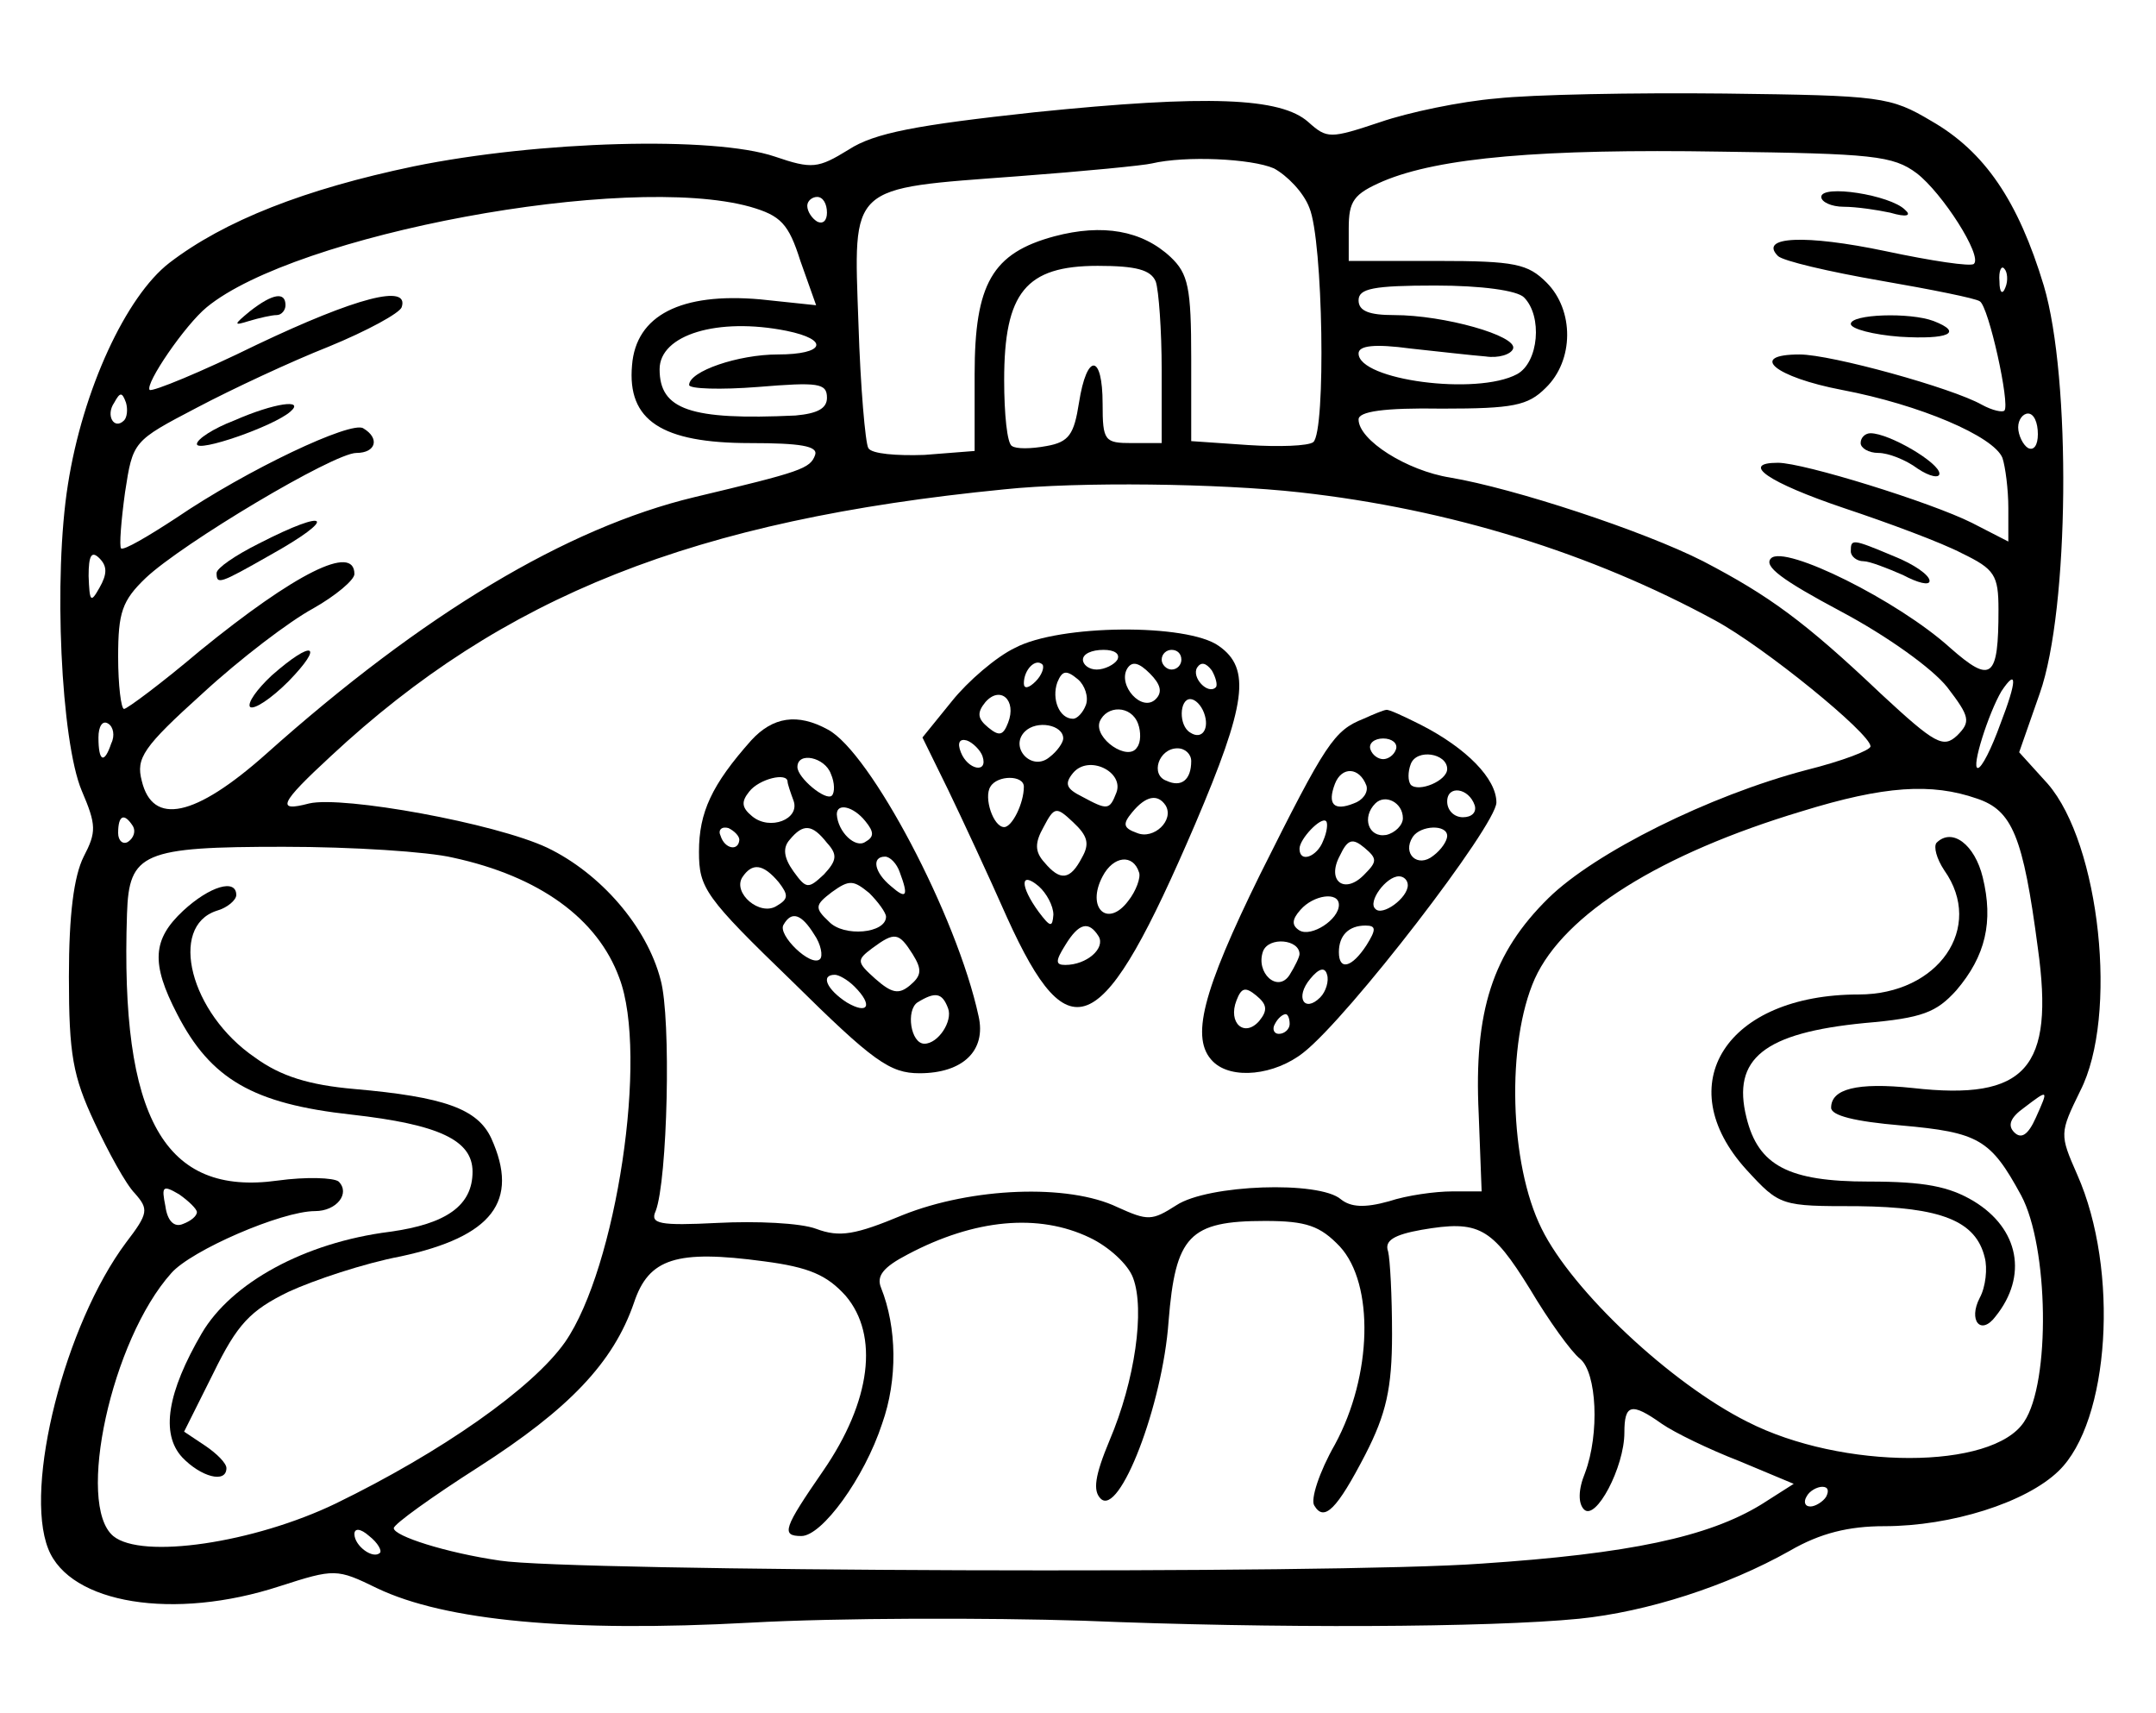 <?xml version="1.0" standalone="no"?>
<!DOCTYPE svg PUBLIC "-//W3C//DTD SVG 20010904//EN"
 "http://www.w3.org/TR/2001/REC-SVG-20010904/DTD/svg10.dtd">
<svg version="1.0" xmlns="http://www.w3.org/2000/svg"
 width="219pt" height="174pt" viewBox="0 0 219 174"
 preserveAspectRatio="xMidYMid meet">
<g transform="translate(0,174) scale(0.1,-0.1)"
fill="#000000" stroke="none">
<path d="M1520 1640 c-36 -3 -89 -14 -118 -24 -51 -17 -54 -17 -73 0 -28 25
-102 28 -278 10 -120 -13 -163 -21 -189 -38 -31 -19 -37 -20 -75 -7 -62 21
-240 16 -367 -10 -110 -23 -192 -55 -248 -98 -44 -34 -88 -129 -103 -225 -15
-94 -7 -261 14 -311 15 -35 15 -42 2 -67 -10 -20 -15 -59 -15 -122 0 -79 4
-101 26 -148 14 -30 32 -63 41 -72 14 -16 14 -20 -9 -50 -62 -83 -104 -248
-79 -311 22 -56 128 -73 235 -38 56 18 58 18 99 -2 69 -33 195 -45 379 -35 90
5 242 5 338 2 193 -8 413 -7 504 2 69 7 150 33 214 69 31 18 60 25 96 25 68 0
144 24 177 56 52 50 62 204 19 301 -18 41 -18 42 3 85 39 76 20 251 -33 312
l-29 32 21 60 c30 85 32 320 4 414 -26 86 -60 136 -114 167 -42 25 -51 26
-210 28 -92 1 -196 -1 -232 -5z m427 -76 c26 -20 67 -84 58 -92 -3 -3 -43 3
-90 13 -81 17 -129 15 -109 -5 5 -5 52 -16 104 -25 52 -9 97 -18 101 -21 9 -5
31 -105 25 -111 -2 -2 -12 0 -23 6 -30 17 -153 51 -185 51 -53 0 -25 -23 43
-36 79 -15 154 -47 163 -69 3 -9 6 -32 6 -51 l0 -34 -37 19 c-42 21 -171 61
-197 61 -39 0 -10 -20 67 -46 45 -15 99 -35 120 -46 33 -16 37 -22 37 -57 0
-70 -7 -76 -49 -39 -53 48 -168 105 -182 91 -8 -8 11 -22 71 -54 47 -25 93
-58 108 -77 23 -30 24 -35 10 -49 -14 -13 -22 -9 -77 42 -78 74 -114 100 -181
135 -61 31 -192 74 -257 85 -44 7 -93 38 -93 59 0 8 25 12 85 11 72 0 87 3
105 21 29 28 29 79 1 107 -19 19 -32 22 -111 22 l-90 0 0 33 c0 28 5 35 35 48
57 24 161 33 343 30 154 -2 175 -4 199 -22z m-653 5 c13 -7 30 -24 36 -40 14
-33 17 -227 4 -238 -5 -4 -35 -5 -66 -3 l-58 4 0 84 c0 72 -3 86 -21 103 -29
27 -69 34 -118 21 -63 -17 -81 -48 -81 -140 l0 -78 -51 -4 c-28 -1 -54 1 -57
7 -3 5 -8 62 -10 126 -5 143 -11 137 162 150 67 5 128 11 136 13 34 8 101 5
124 -5z m-532 -39 c31 -9 39 -17 51 -55 l16 -45 -57 6 c-80 7 -126 -16 -130
-67 -5 -56 30 -79 120 -79 51 0 69 -3 66 -12 -5 -14 -14 -17 -123 -43 -129
-31 -275 -118 -435 -261 -72 -64 -115 -73 -126 -27 -6 23 1 34 62 89 38 35 88
73 112 86 23 13 42 29 42 35 0 31 -60 1 -157 -78 -39 -33 -74 -59 -77 -59 -3
0 -6 24 -6 53 0 45 4 57 28 80 37 35 191 127 214 127 20 0 24 15 7 25 -12 8
-118 -42 -190 -91 -29 -19 -53 -33 -56 -31 -2 2 0 28 4 57 8 52 8 52 73 86 36
19 96 47 134 62 39 16 72 34 74 40 8 24 -46 10 -147 -38 -57 -28 -106 -48
-109 -46 -5 6 36 66 58 84 90 74 426 137 552 102z m78 -6 c0 -8 -4 -12 -10 -9
-5 3 -10 10 -10 16 0 5 5 9 10 9 6 0 10 -7 10 -16z m334 -70 c3 -9 6 -49 6
-90 l0 -74 -30 0 c-28 0 -30 2 -30 40 0 51 -16 52 -24 1 -5 -32 -10 -40 -33
-44 -16 -3 -31 -3 -35 0 -5 2 -8 33 -8 67 0 89 22 116 95 116 39 0 54 -4 59
-16z m863 -6 c-3 -8 -6 -5 -6 6 -1 11 2 17 5 13 3 -3 4 -12 1 -19z m-489 -10
c19 -19 15 -66 -7 -78 -41 -22 -161 -6 -161 21 0 8 16 10 53 5 28 -3 63 -7 76
-8 13 -2 26 2 28 8 4 13 -70 34 -121 34 -25 0 -36 4 -36 15 0 12 15 15 78 15
47 0 83 -5 90 -12z m-749 -34 c44 -9 39 -24 -9 -24 -40 0 -90 -17 -90 -31 0
-4 32 -5 70 -2 61 5 70 4 70 -11 0 -11 -10 -16 -32 -18 -107 -5 -138 6 -138
47 0 35 59 53 129 39z m-673 -91 c-10 -10 -19 5 -10 18 6 11 8 11 12 0 2 -7 1
-15 -2 -18z m1944 -14 c0 -11 -4 -17 -10 -14 -5 3 -10 13 -10 21 0 8 5 14 10
14 6 0 10 -9 10 -21z m-750 -59 c153 -17 297 -62 422 -130 50 -27 158 -115
158 -128 0 -4 -29 -15 -65 -24 -99 -26 -215 -84 -262 -130 -57 -56 -76 -115
-71 -219 l3 -79 -30 0 c-17 0 -46 -4 -64 -10 -25 -7 -39 -6 -49 2 -22 19 -135
15 -167 -6 -25 -16 -29 -16 -60 -2 -50 24 -148 20 -218 -8 -48 -20 -64 -23
-88 -14 -16 6 -61 8 -100 6 -59 -3 -69 -1 -63 12 12 31 16 196 5 235 -14 54
-61 108 -115 134 -53 25 -208 53 -242 45 -34 -9 -30 0 22 48 175 163 369 240
684 271 76 8 219 6 300 -3z m-1219 -97 c-9 -16 -10 -14 -11 12 0 21 3 26 11
18 8 -8 8 -16 0 -30z m1931 -138 c-9 -25 -19 -45 -23 -45 -7 0 11 56 24 78 16
24 16 11 -1 -33z m-1919 -20 c-7 -21 -13 -19 -13 6 0 11 4 18 10 14 5 -3 7
-12 3 -20z m1895 -56 c36 -12 47 -38 62 -152 17 -122 -12 -155 -127 -142 -57
6 -83 -1 -83 -20 0 -8 24 -14 71 -18 79 -7 91 -14 122 -71 28 -52 30 -190 3
-230 -32 -49 -185 -49 -281 0 -78 39 -178 133 -209 196 -33 66 -36 189 -7 254
30 66 128 127 271 170 84 26 132 29 178 13z m-1873 -28 c3 -5 1 -12 -5 -16 -5
-3 -10 1 -10 9 0 18 6 21 15 7z m325 -32 c88 -19 147 -62 169 -122 30 -78 -3
-295 -55 -370 -33 -47 -126 -112 -233 -164 -83 -40 -197 -57 -226 -33 -38 32
-2 199 59 267 20 23 112 63 146 63 22 0 36 18 24 30 -5 4 -33 5 -62 1 -115
-16 -160 63 -153 271 2 62 16 68 159 68 70 0 147 -5 172 -11z m1608 -264 c-8
-18 -15 -22 -22 -15 -7 7 -4 15 10 25 25 19 25 19 12 -10z m-1868 -96 c0 -4
-6 -9 -14 -12 -9 -4 -16 3 -18 18 -4 20 -3 22 14 12 10 -7 18 -15 18 -18z
m907 -26 c19 -9 39 -27 44 -41 12 -32 2 -104 -24 -165 -15 -36 -17 -51 -9 -59
19 -19 63 95 69 180 7 87 21 102 98 102 42 0 56 -5 76 -26 35 -38 33 -131 -5
-201 -16 -28 -25 -56 -21 -62 10 -17 23 -4 52 52 21 41 27 67 27 122 0 39 -2
76 -4 84 -4 11 6 17 34 22 58 10 71 3 110 -60 19 -32 42 -64 51 -71 17 -14 20
-76 5 -116 -7 -17 -7 -31 -1 -37 12 -12 41 43 41 78 0 29 7 31 38 9 13 -9 48
-26 79 -38 l55 -23 -33 -21 c-54 -33 -134 -50 -284 -60 -149 -11 -926 -8 -997
3 -55 8 -108 25 -108 33 0 4 39 32 86 62 92 59 137 106 158 167 15 45 43 54
132 42 46 -6 64 -14 83 -35 34 -40 26 -107 -23 -178 -40 -58 -43 -66 -22 -66
21 0 64 59 82 114 16 45 15 98 -1 138 -5 12 2 21 27 34 68 36 133 42 185 17z
m748 -263 c-3 -5 -11 -10 -16 -10 -6 0 -7 5 -4 10 3 6 11 10 16 10 6 0 7 -4 4
-10z m-1469 -57 c-7 -7 -26 7 -26 19 0 6 6 6 15 -2 9 -7 13 -15 11 -17z"/>
<path d="M1850 1540 c0 -5 10 -10 23 -10 12 0 33 -3 47 -6 17 -5 22 -3 15 3
-15 15 -85 26 -85 13z"/>
<path d="M1880 1411 c0 -5 23 -11 50 -13 49 -3 65 4 34 16 -24 9 -84 7 -84 -3z"/>
<path d="M1890 1290 c0 -5 8 -10 18 -10 10 0 28 -7 40 -16 12 -8 22 -10 22 -5
0 11 -51 41 -70 41 -5 0 -10 -4 -10 -10z"/>
<path d="M1880 1180 c0 -5 6 -10 13 -10 6 0 24 -7 40 -14 15 -8 27 -11 27 -6
0 6 -16 17 -36 25 -43 18 -44 18 -44 5z"/>
<path d="M254 1424 c-17 -14 -17 -15 -1 -10 10 3 23 6 28 6 5 0 9 5 9 10 0 14
-13 12 -36 -6z"/>
<path d="M238 1313 c-21 -8 -38 -19 -38 -24 0 -9 78 18 95 33 15 13 -16 9 -57
-9z"/>
<path d="M263 1188 c-24 -12 -43 -25 -43 -30 0 -12 3 -11 54 18 70 39 61 49
-11 12z"/>
<path d="M276 1054 c-15 -14 -25 -28 -22 -32 4 -3 21 8 39 26 37 38 25 43 -17
6z"/>
<path d="M1031 1082 c-19 -9 -48 -34 -64 -54 l-30 -37 26 -53 c14 -29 41 -87
60 -130 64 -141 97 -124 191 95 52 122 57 158 24 181 -32 23 -162 22 -207 -2z
m104 -12 c-3 -5 -13 -10 -21 -10 -8 0 -14 5 -14 10 0 6 9 10 21 10 11 0 17 -4
14 -10z m65 0 c0 -5 -4 -10 -10 -10 -5 0 -10 5 -10 10 0 6 5 10 10 10 6 0 10
-4 10 -10z m-148 -22 c-7 -7 -12 -8 -12 -2 0 14 12 26 19 19 2 -3 -1 -11 -7
-17z m122 -18 c-14 -14 -39 14 -29 31 5 8 12 6 23 -5 11 -11 13 -19 6 -26z
m61 12 c-8 -8 -25 10 -19 20 4 6 9 5 15 -3 4 -7 6 -15 4 -17z m-132 -18 c-3
-8 -9 -14 -13 -14 -14 0 -22 20 -16 37 5 12 9 13 21 3 7 -6 11 -18 8 -26z
m-79 -18 c-5 -13 -9 -14 -20 -5 -11 9 -12 15 -3 26 15 17 32 2 23 -21z m199
10 c6 -16 -2 -28 -14 -20 -12 7 -11 34 0 34 5 0 11 -6 14 -14z m-67 -11 c3 -8
3 -19 -1 -24 -9 -15 -44 9 -38 26 7 17 32 17 39 -2z m-76 -15 c0 -4 -6 -13
-14 -19 -18 -15 -41 10 -25 26 12 12 39 7 39 -7z m-82 -18 c6 -18 -15 -14 -22
4 -4 10 -1 14 6 12 6 -2 14 -10 16 -16z m212 -5 c0 -19 -10 -27 -25 -20 -17 6
-8 33 11 33 8 0 14 -6 14 -13z m-76 -32 c-7 -18 -9 -18 -35 -4 -16 8 -18 13
-9 24 16 19 52 1 44 -20z m-94 6 c0 -17 -12 -41 -20 -41 -11 0 -21 30 -14 41
7 12 34 12 34 0z m144 -19 c9 -15 -12 -35 -29 -28 -14 5 -15 9 -5 21 14 17 26
19 34 7z m-85 -53 c-12 -23 -22 -24 -38 -5 -10 11 -10 20 -1 36 11 21 13 21
30 5 15 -14 17 -22 9 -36z m58 -15 c2 -5 -3 -19 -11 -29 -21 -28 -43 -7 -26
25 11 21 31 23 37 4z m-87 -43 c-1 -13 -3 -13 -15 3 -19 26 -19 42 0 26 8 -7
15 -20 15 -29z m46 -22 c7 -12 -12 -29 -34 -29 -10 0 -10 4 0 20 14 23 24 25
34 9z"/>
<path d="M1385 1010 c-30 -12 -38 -24 -105 -158 -59 -120 -71 -167 -48 -190
19 -19 63 -14 92 9 46 36 196 231 196 254 0 24 -30 55 -77 79 -18 9 -33 16
-35 15 -2 0 -12 -4 -23 -9z m33 -31 c-2 -6 -8 -10 -13 -10 -5 0 -11 4 -13 10
-2 6 4 11 13 11 9 0 15 -5 13 -11z m52 -20 c0 -12 -29 -24 -37 -16 -3 4 -3 13
0 21 6 16 37 11 37 -5z m-82 -17 c2 -7 -4 -15 -13 -18 -20 -8 -27 -1 -19 20 7
18 25 17 32 -2z m110 -20 c2 -7 -3 -12 -12 -12 -9 0 -16 7 -16 16 0 17 22 14
28 -4z m-73 -13 c0 -7 -8 -15 -17 -17 -18 -3 -25 18 -11 32 10 10 28 1 28 -15z
m-81 -23 c-6 -16 -24 -23 -24 -8 0 10 22 33 27 28 2 -2 1 -11 -3 -20z m126 5
c0 -5 -6 -14 -14 -20 -16 -13 -32 2 -21 19 8 12 35 13 35 1z m-84 -39 c-20
-21 -39 -7 -25 19 8 17 13 18 25 8 13 -11 13 -14 0 -27z m44 -11 c0 -13 -26
-32 -33 -24 -8 7 11 33 24 33 5 0 9 -4 9 -9z m-70 -20 c0 -15 -28 -33 -40 -26
-8 5 -8 11 1 21 13 15 39 19 39 5z m28 -41 c-15 -23 -28 -26 -28 -7 0 17 10
27 27 27 11 0 11 -4 1 -20z m-68 -9 c0 -3 -5 -13 -10 -21 -12 -19 -35 2 -27
24 6 15 37 12 37 -3z m21 -44 c-16 -16 -26 0 -10 19 9 11 15 12 17 4 2 -6 -1
-17 -7 -23z m-62 -24 c-15 -17 -32 -2 -23 21 5 13 9 14 20 5 11 -9 12 -15 3
-26z m31 -3 c0 -5 -5 -10 -11 -10 -5 0 -7 5 -4 10 3 6 8 10 11 10 2 0 4 -4 4
-10z"/>
<path d="M763 988 c-40 -45 -53 -73 -53 -113 0 -37 6 -46 95 -132 82 -81 99
-93 129 -93 44 0 68 23 60 58 -22 102 -110 268 -153 291 -31 17 -56 13 -78
-11z m81 -34 c4 -9 4 -19 1 -22 -6 -6 -35 18 -35 29 0 16 28 10 34 -7z m-44
-8 c0 -2 3 -11 6 -19 7 -19 -24 -31 -42 -16 -11 9 -11 15 -3 25 10 13 39 20
39 10z m79 -40 c9 -11 9 -16 0 -21 -10 -7 -28 10 -29 28 0 12 17 8 29 -7z
m-128 -19 c-1 -12 -15 -9 -19 4 -3 6 1 10 8 8 6 -3 11 -8 11 -12z m89 -3 c11
-12 10 -18 -3 -32 -16 -15 -18 -15 -31 3 -10 14 -11 24 -4 32 14 17 23 16 38
-3z m74 -30 c9 -24 7 -28 -9 -14 -17 14 -20 30 -6 30 5 0 12 -7 15 -16z m-123
-10 c10 -13 10 -17 -2 -24 -17 -11 -45 13 -35 29 10 15 21 14 37 -5z m109 -35
c0 -17 -43 -21 -58 -5 -15 14 -14 17 3 30 18 13 22 12 38 -1 9 -9 17 -20 17
-24z m-73 -18 c7 -10 9 -22 6 -25 -9 -9 -44 25 -37 35 8 14 18 11 31 -10z
m100 -20 c10 -16 9 -22 -3 -32 -11 -9 -18 -8 -35 7 -19 17 -19 19 -3 31 23 17
27 16 41 -6z m-59 -33 c19 -19 14 -29 -8 -16 -20 13 -27 28 -12 28 4 0 13 -5
20 -12z m95 -22 c5 -13 -10 -36 -24 -36 -14 0 -19 34 -7 42 18 11 25 10 31 -6z"/>
<path d="M1967 884 c-3 -4 0 -16 8 -28 41 -58 -6 -126 -87 -126 -134 0 -193
-91 -114 -178 34 -37 35 -37 113 -37 85 -1 120 -15 129 -52 3 -11 1 -30 -5
-41 -12 -23 1 -39 16 -19 33 41 24 89 -22 117 -25 15 -50 20 -107 20 -81 0
-112 16 -124 65 -15 60 18 86 120 96 59 5 73 11 93 33 30 35 38 70 27 115 -8
33 -31 51 -47 35z"/>
<path d="M186 815 c-31 -29 -33 -53 -6 -105 34 -66 77 -91 177 -102 89 -10
123 -26 123 -58 0 -34 -26 -53 -84 -61 -87 -11 -161 -52 -191 -103 -35 -60
-42 -102 -20 -126 19 -20 45 -27 45 -11 0 5 -10 15 -22 23 l-21 14 30 60 c24
49 37 63 76 82 26 12 77 29 114 36 93 20 121 56 92 120 -14 30 -48 42 -139 50
-46 4 -75 13 -101 32 -66 45 -88 133 -39 149 11 3 20 11 20 16 0 17 -27 9 -54
-16z"/>
</g>
</svg>
